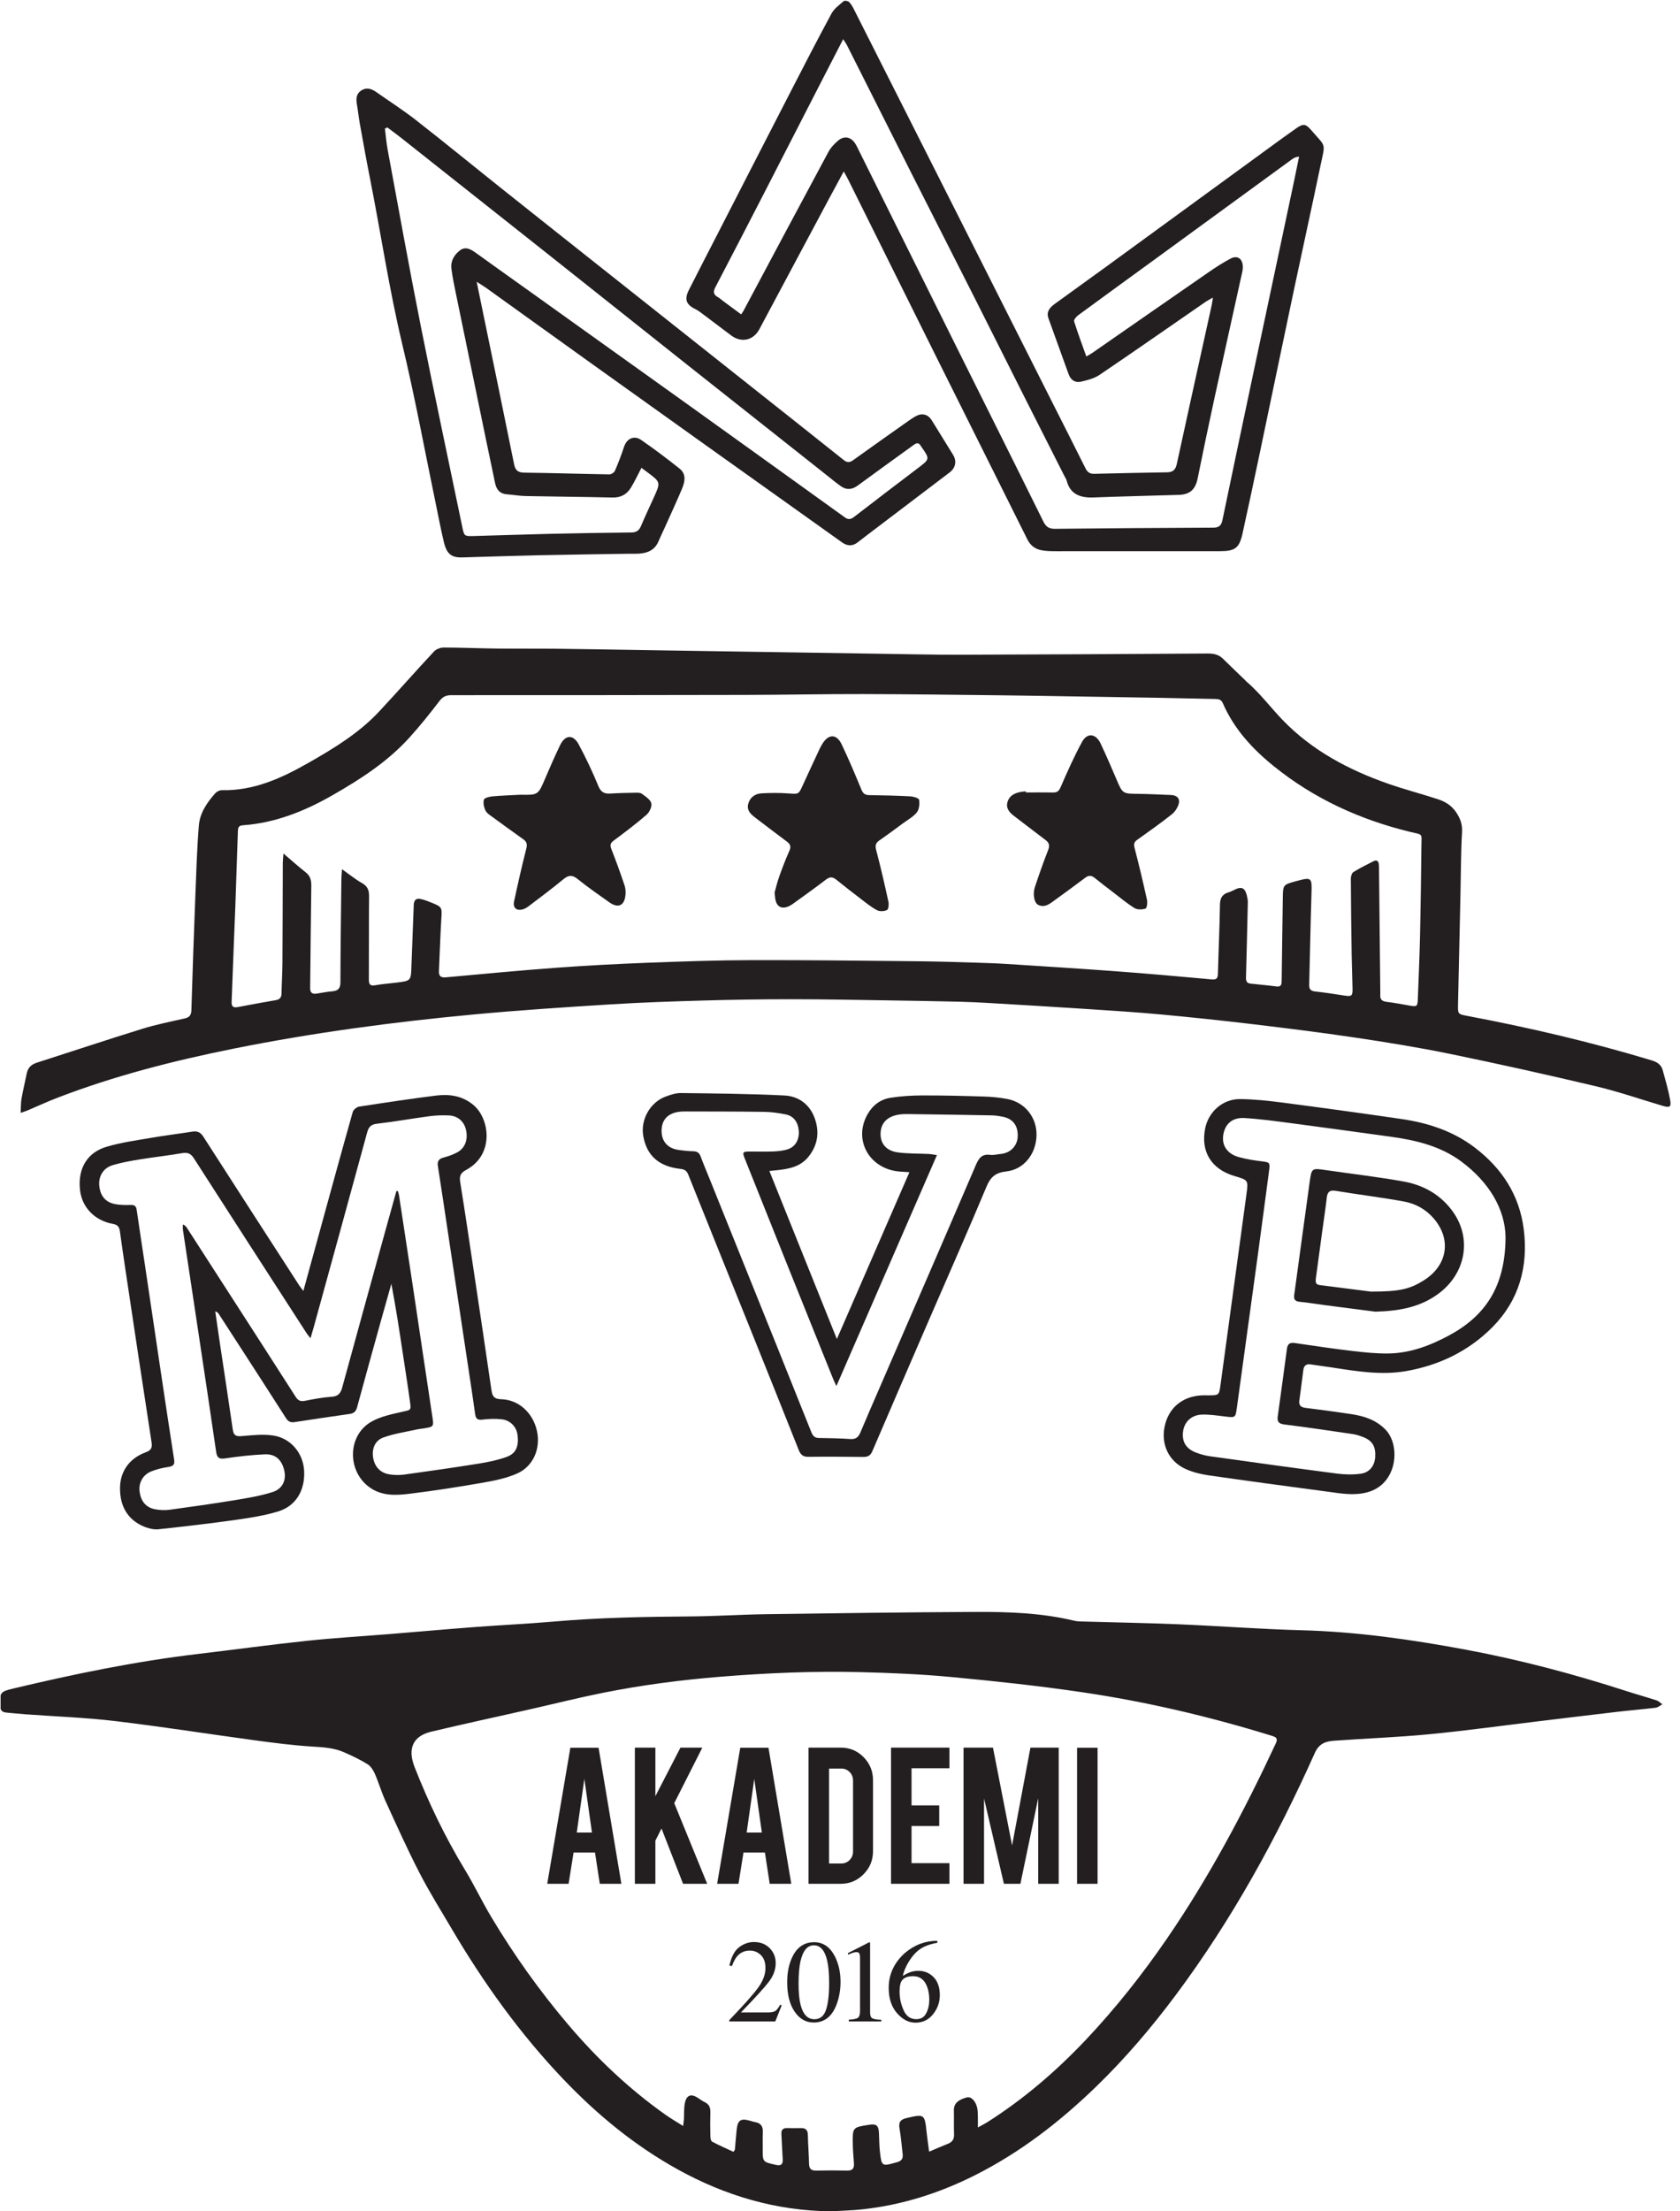 <svg xmlns="http://www.w3.org/2000/svg" viewBox="0 0 228 300">
    <defs>
        <clipPath id="clipPath18">
            <path id="path16" d="M 0.06,224.977 H 170.079 V 0 H 0.06 Z"/>
        </clipPath>
    </defs>
    <g transform="matrix(1.333,0,0,-1.333,0,300)">
        <g>
            <g clip-path="url(#clipPath18)"><path
           id="path20"
           style="fill:#231f20;fill-opacity:1;fill-rule:nonzero;stroke:none"
           d="m 99.557,8.535 c 0.433,0.238 0.677,0.356 0.906,0.5 3.729,2.359 7.046,5.205 10.077,8.409 3.04,3.214 5.768,6.668 8.268,10.308 4.309,6.277 7.867,12.974 11.079,19.865 0.246,0.528 0.03,0.644 -0.41,0.781 -6.33,1.959 -12.769,3.47 -19.321,4.435 -4.418,0.651 -8.866,1.127 -13.313,1.546 -3.096,0.291 -6.212,0.423 -9.323,0.498 -4.726,0.116 -9.446,-0.088 -14.161,-0.469 -4.039,-0.327 -8.049,-0.85 -12.02,-1.647 -2.493,-0.501 -4.962,-1.122 -7.443,-1.684 -3.328,-0.752 -6.663,-1.471 -9.983,-2.26 -1.893,-0.449 -2.433,-1.742 -1.702,-3.607 1.421,-3.624 3.116,-7.145 5.147,-10.489 0.933,-1.538 1.706,-3.172 2.629,-4.717 2.32,-3.883 4.935,-7.558 7.866,-11.011 2.937,-3.458 6.204,-6.553 9.913,-9.173 0.542,-0.383 1.119,-0.715 1.783,-1.136 0.039,0.336 0.069,0.516 0.08,0.697 0.032,0.549 -0.009,1.112 0.1,1.644 0.167,0.815 0.631,0.969 1.32,0.524 0.232,-0.149 0.452,-0.324 0.699,-0.439 0.452,-0.211 0.586,-0.556 0.574,-1.029 C 72.3,9.276 72.304,8.469 72.323,7.663 72.327,7.466 72.371,7.16 72.497,7.093 73.213,6.711 73.96,6.387 74.673,6.054 c 0.103,0.158 0.143,0.192 0.146,0.229 0.06,0.653 0.11,1.307 0.174,1.96 0.103,1.049 0.409,1.257 1.403,0.966 C 76.559,9.161 76.721,9.103 76.887,9.076 77.479,8.975 77.694,8.618 77.665,8.039 77.638,7.489 77.657,6.937 77.653,6.385 77.642,5.013 77.645,5.031 78.975,4.73 c 0.555,-0.126 0.748,0.047 0.712,0.593 -0.055,0.845 -0.081,1.693 -0.132,2.539 -0.026,0.434 0.163,0.623 0.596,0.611 0.466,-0.014 0.933,-0.011 1.399,-0.002 0.472,0.008 0.688,-0.194 0.698,-0.686 0.02,-0.973 0.102,-1.946 0.12,-2.919 0.01,-0.505 0.188,-0.733 0.715,-0.721 1.06,0.022 2.121,0.021 3.181,0.001 0.543,-0.011 0.714,0.243 0.676,0.741 -0.05,0.655 -0.104,1.311 -0.115,1.966 -0.028,1.693 -0.019,1.693 1.655,1.954 0.742,0.115 0.963,-0.06 1.007,-0.819 0.036,-0.635 0.023,-1.275 0.096,-1.904 0.179,-1.542 0.188,-1.523 1.749,-1.085 0.467,0.131 0.623,0.376 0.569,0.824 -0.104,0.862 -0.166,1.732 -0.317,2.586 -0.112,0.628 0.057,0.927 0.699,1.079 1.829,0.429 1.861,0.422 2.057,-1.448 0.065,-0.621 0.161,-1.24 0.257,-1.97 0.712,0.301 1.306,0.568 1.913,0.805 0.456,0.179 0.645,0.475 0.624,0.975 -0.035,0.805 0.003,1.611 -0.018,2.417 -0.021,0.834 0.637,1.139 1.31,1.321 0.433,0.118 0.875,-0.324 1.047,-0.995 0.067,-0.263 0.071,-0.544 0.081,-0.818 0.012,-0.351 0.003,-0.702 0.003,-1.24 z M 84.606,-0.001 c -5.581,0.055 -10.754,1.58 -15.608,4.267 -4.399,2.435 -8.235,5.598 -11.689,9.226 -4.376,4.598 -8.055,9.724 -11.276,15.184 -1.129,1.914 -2.31,3.804 -3.327,5.777 -1.233,2.391 -2.335,4.851 -3.456,7.298 -0.413,0.903 -0.687,1.868 -1.086,2.78 -0.162,0.37 -0.42,0.775 -0.75,0.979 -0.754,0.465 -1.564,0.847 -2.377,1.206 -1.043,0.461 -2.155,0.518 -3.289,0.588 -1.962,0.12 -3.919,0.379 -5.869,0.643 -4.723,0.638 -9.433,1.386 -14.165,1.949 -3.025,0.359 -6.08,0.465 -9.121,0.688 -0.655,0.049 -1.308,0.116 -1.962,0.176 -0.428,0.039 -0.613,0.255 -0.624,0.707 -0.034,1.318 0.015,1.422 1.303,1.73 6.21,1.48 12.456,2.771 18.804,3.523 3.702,0.44 7.397,0.946 11.104,1.34 2.779,0.296 5.572,0.456 8.359,0.683 2.934,0.239 5.866,0.501 8.801,0.724 2.661,0.202 5.328,0.323 7.986,0.554 4.608,0.4 9.224,0.493 13.845,0.523 2.605,0.017 5.209,0.192 7.814,0.229 7.08,0.099 14.16,0.196 21.241,0.23 3.391,0.016 6.784,-0.095 10.109,-0.897 0.284,-0.069 0.588,-0.071 0.884,-0.079 3.261,-0.095 6.525,-0.149 9.786,-0.284 4.168,-0.175 8.331,-0.495 12.501,-0.606 5.637,-0.151 11.188,-0.949 16.711,-1.979 5.527,-1.032 10.956,-2.474 16.307,-4.202 1.03,-0.333 2.073,-0.622 3.1,-0.959 0.215,-0.07 0.39,-0.262 0.583,-0.398 -0.226,-0.12 -0.442,-0.316 -0.679,-0.346 -1.303,-0.161 -2.613,-0.266 -3.917,-0.418 -2.651,-0.308 -5.299,-0.633 -7.95,-0.953 -3.742,-0.45 -7.478,-0.971 -11.23,-1.332 -3.202,-0.308 -6.422,-0.42 -9.632,-0.655 -0.837,-0.062 -1.531,-0.259 -1.969,-1.236 -3.891,-8.695 -8.46,-17.008 -14.171,-24.66 -2.465,-3.301 -5.129,-6.432 -8.09,-9.3 C 107.903,9.109 103.853,5.976 99.225,3.654 95.612,1.841 91.806,0.633 87.776,0.199 86.725,0.085 85.663,0.064 84.606,-0.001" /><path
           id="path22"
           style="fill:#231f20;fill-opacity:1;fill-rule:nonzero;stroke:none"
           d="m 34.82,136.591 c 0.78,-0.55 1.369,-1.036 2.025,-1.404 0.563,-0.316 0.736,-0.715 0.73,-1.336 -0.027,-2.821 -0.007,-5.642 -0.021,-8.463 -0.002,-0.482 0.101,-0.706 0.65,-0.606 0.707,0.129 1.429,0.179 2.144,0.267 1.512,0.186 1.495,0.188 1.543,1.731 0.065,2.054 0.169,4.107 0.233,6.161 0.016,0.505 0.234,0.721 0.707,0.619 0.369,-0.08 0.727,-0.222 1.08,-0.363 1.117,-0.45 1.094,-0.48 1.019,-1.688 -0.11,-1.755 -0.153,-3.514 -0.24,-5.27 -0.027,-0.545 0.201,-0.697 0.724,-0.649 3.754,0.34 7.507,0.699 11.266,0.976 3.105,0.228 6.215,0.389 9.326,0.509 3.515,0.134 7.033,0.256 10.55,0.264 5.684,0.014 11.367,-0.061 17.049,-0.116 1.928,-0.02 3.857,-0.085 5.785,-0.143 1.058,-0.031 2.117,-0.068 3.173,-0.136 3.678,-0.236 7.356,-0.464 11.03,-0.738 3.253,-0.241 6.502,-0.528 9.75,-0.827 0.494,-0.045 0.64,0.087 0.653,0.559 0.063,2.351 0.175,4.702 0.21,7.053 0.011,0.657 0.228,1.044 0.838,1.235 0.161,0.051 0.323,0.109 0.472,0.189 0.955,0.514 1.308,0.336 1.514,-0.935 0.02,-0.125 0.013,-0.255 0.01,-0.381 -0.059,-2.501 -0.112,-5.001 -0.184,-7.501 -0.009,-0.345 0.049,-0.6 0.432,-0.644 0.884,-0.102 1.77,-0.177 2.652,-0.292 0.446,-0.058 0.542,0.134 0.546,0.533 0.031,2.798 0.084,5.596 0.117,8.395 0.018,1.419 0.005,1.419 1.374,1.791 1.566,0.425 1.598,0.376 1.547,-1.249 -0.096,-3.093 -0.152,-6.187 -0.234,-9.28 -0.012,-0.435 0.119,-0.651 0.596,-0.701 1.01,-0.107 2.015,-0.274 3.021,-0.424 0.692,-0.103 0.806,-0.03 0.797,0.66 -0.016,1.166 -0.071,2.331 -0.089,3.496 -0.039,2.586 -0.071,5.173 -0.084,7.76 -0.001,0.227 0.101,0.56 0.266,0.663 0.666,0.411 1.37,0.762 2.071,1.112 0.314,0.156 0.482,-0.016 0.514,-0.333 0.019,-0.19 0.016,-0.381 0.018,-0.572 0.045,-4.198 0.088,-8.396 0.132,-12.595 10e-4,-0.021 0.003,-0.043 0,-0.064 -0.046,-0.456 0.119,-0.697 0.615,-0.757 0.799,-0.094 1.591,-0.253 2.385,-0.388 0.713,-0.122 0.789,-0.077 0.817,0.626 0.084,2.181 0.18,4.361 0.229,6.542 0.067,3.01 0.106,6.021 0.138,9.031 0.014,1.403 0.193,1.156 -1.153,1.484 -5.1,1.244 -9.77,3.371 -13.868,6.679 -2.185,1.762 -4.058,3.795 -5.193,6.411 -0.176,0.404 -0.459,0.43 -0.815,0.436 -1.907,0.035 -3.814,0.084 -5.722,0.119 -2.65,0.048 -5.299,0.089 -7.949,0.131 -2.692,0.043 -5.383,0.094 -8.076,0.123 -4.685,0.052 -9.372,0.117 -14.057,0.125 -3.987,0.008 -7.973,-0.076 -11.96,-0.085 -9.991,-0.022 -19.982,-0.028 -29.973,-0.026 -0.537,0 -0.872,-0.153 -1.213,-0.601 -0.975,-1.278 -1.986,-2.537 -3.065,-3.729 -2.22,-2.45 -4.965,-4.218 -7.809,-5.847 -2.847,-1.629 -5.836,-2.831 -9.146,-3.064 -0.456,-0.032 -0.488,-0.288 -0.499,-0.637 -0.083,-2.605 -0.172,-5.21 -0.265,-7.815 -0.043,-1.207 -0.101,-2.413 -0.147,-3.619 -0.077,-1.969 -0.146,-3.937 -0.224,-5.906 -0.017,-0.444 0.148,-0.619 0.61,-0.53 1.291,0.249 2.584,0.485 3.88,0.707 0.406,0.069 0.583,0.265 0.591,0.678 0.019,1.038 0.087,2.075 0.093,3.114 0.022,3.394 0.023,6.788 0.036,10.182 0.002,0.263 0.036,0.527 0.067,0.95 0.837,-0.712 1.537,-1.342 2.276,-1.923 0.477,-0.375 0.567,-0.836 0.559,-1.399 -0.051,-3.456 -0.075,-6.913 -0.117,-10.369 -0.007,-0.499 0.235,-0.634 0.678,-0.564 0.523,0.082 1.045,0.189 1.572,0.233 0.592,0.05 0.831,0.29 0.832,0.923 0.009,3.517 0.059,7.033 0.098,10.551 0.003,0.245 0.031,0.49 0.063,0.951 z M 2.099,111.793 c 0.033,0.566 0.018,1.024 0.095,1.466 0.15,0.855 0.361,1.698 0.53,2.549 0.116,0.583 0.463,0.914 1.02,1.092 3.571,1.145 7.13,2.33 10.712,3.44 1.415,0.438 2.875,0.733 4.323,1.058 0.496,0.111 0.692,0.324 0.707,0.854 0.11,3.748 0.242,7.495 0.388,11.242 0.098,2.518 0.17,5.039 0.371,7.55 0.103,1.274 0.836,2.342 1.68,3.288 0.151,0.169 0.441,0.309 0.663,0.304 3.252,-0.071 6.066,1.217 8.803,2.775 2.605,1.481 5.161,3.036 7.226,5.249 1.877,2.011 3.693,4.08 5.569,6.092 0.224,0.24 0.654,0.402 0.989,0.402 1.779,-0.001 3.559,-0.082 5.339,-0.103 2.014,-0.023 4.029,0.002 6.044,-0.02 2.904,-0.032 5.808,-0.086 8.711,-0.132 2.459,-0.039 4.917,-0.079 7.376,-0.117 2.967,-0.046 5.934,-0.09 8.902,-0.136 2.628,-0.04 5.256,-0.085 7.885,-0.123 2.776,-0.039 5.552,-0.109 8.329,-0.102 8.397,0.022 16.795,0.07 25.192,0.124 0.605,0.004 1.12,-0.097 1.561,-0.534 0.75,-0.743 1.517,-1.467 2.276,-2.2 0.03,-0.029 0.053,-0.067 0.085,-0.094 1.376,-1.17 2.449,-2.625 3.691,-3.917 3.001,-3.123 6.742,-5.101 10.789,-6.516 1.677,-0.586 3.404,-1.029 5.091,-1.585 0.728,-0.24 1.365,-0.648 1.816,-1.327 0.41,-0.619 0.638,-1.216 0.591,-2.004 -0.119,-2.03 -0.112,-4.067 -0.157,-6.101 -0.085,-3.814 -0.174,-7.627 -0.253,-11.441 -0.02,-0.98 -0.007,-0.983 0.919,-1.159 6.338,-1.196 12.611,-2.66 18.786,-4.527 0.557,-0.168 0.978,-0.431 1.132,-0.99 0.28,-1.017 0.578,-2.033 0.763,-3.069 0.123,-0.692 -0.055,-0.781 -0.745,-0.577 -2.277,0.674 -4.529,1.455 -6.835,2.001 -4.928,1.168 -9.872,2.27 -14.831,3.291 -3.193,0.656 -6.415,1.176 -9.64,1.657 -3.498,0.522 -7.01,0.957 -10.522,1.376 -3.091,0.369 -6.188,0.695 -9.287,0.982 -2.467,0.228 -4.941,0.384 -7.413,0.546 -3.317,0.218 -6.635,0.415 -9.955,0.612 -1.056,0.062 -2.115,0.114 -3.174,0.139 -2.415,0.056 -4.831,0.1 -7.247,0.135 -3.285,0.049 -6.57,0.116 -9.856,0.116 -2.988,0.001 -5.978,-0.047 -8.965,-0.132 -3.113,-0.088 -6.226,-0.191 -9.333,-0.385 -4.67,-0.293 -9.342,-0.594 -14,-1.031 -8.189,-0.767 -16.337,-1.851 -24.409,-3.471 -6.121,-1.229 -12.153,-2.765 -17.989,-5.009 -1.028,-0.396 -2.03,-0.861 -3.045,-1.29 -0.187,-0.079 -0.383,-0.137 -0.698,-0.248" /><path
           id="path24"
           style="fill:#231f20;fill-opacity:1;fill-rule:nonzero;stroke:none"
           d="m 110.6,188.779 c 0.28,0.163 0.449,0.248 0.602,0.354 3.938,2.732 7.87,5.471 11.814,8.195 0.73,0.505 1.48,0.994 2.265,1.406 0.694,0.365 1.211,0.011 1.253,-0.775 0.009,-0.168 -0.007,-0.341 -0.042,-0.505 -0.957,-4.349 -1.928,-8.694 -2.874,-13.045 -0.581,-2.671 -1.138,-5.347 -1.68,-8.025 -0.229,-1.138 -0.777,-1.659 -1.93,-1.694 -2.903,-0.088 -5.806,-0.154 -8.707,-0.263 -1.461,-0.055 -2.365,0.433 -2.695,1.689 -0.048,0.181 -0.162,0.345 -0.248,0.515 -1.398,2.762 -2.8,5.522 -4.194,8.286 -1.642,3.256 -3.27,6.52 -4.914,9.774 -2.153,4.259 -4.323,8.51 -6.475,12.768 -2.19,4.335 -4.367,8.676 -6.553,13.013 -0.09,0.178 -0.214,0.338 -0.379,0.594 -0.727,-1.411 -1.408,-2.725 -2.083,-4.042 -2.004,-3.904 -4.002,-7.812 -6.011,-11.714 -1.631,-3.168 -3.267,-6.333 -4.918,-9.489 -0.231,-0.442 -0.216,-0.741 0.238,-0.993 0.202,-0.112 0.375,-0.276 0.562,-0.416 0.603,-0.446 1.207,-0.892 1.827,-1.351 0.119,0.178 0.184,0.261 0.233,0.352 2.876,5.388 5.743,10.78 8.638,16.157 0.243,0.452 0.623,0.863 1.023,1.192 0.625,0.513 1.301,0.353 1.73,-0.333 0.145,-0.233 0.261,-0.486 0.383,-0.733 3.332,-6.703 6.66,-13.408 9.995,-20.109 2.921,-5.867 5.86,-11.724 8.761,-17.601 0.279,-0.566 0.593,-0.757 1.208,-0.75 5.365,0.059 10.73,0.097 16.095,0.117 0.586,0.002 0.821,0.227 0.935,0.775 1.01,4.857 2.034,9.711 3.062,14.565 1.423,6.72 2.852,13.439 4.277,20.159 0.16,0.754 0.308,1.51 0.462,2.265 -0.335,-0.031 -0.535,-0.136 -0.715,-0.268 -4.679,-3.409 -9.354,-6.823 -14.032,-10.232 -2.587,-1.886 -5.182,-3.761 -7.761,-5.658 -0.191,-0.139 -0.443,-0.462 -0.395,-0.615 0.365,-1.167 0.797,-2.313 1.243,-3.565 z m -24.696,18.828 c -0.544,-1.006 -1.008,-1.854 -1.463,-2.706 -2.378,-4.45 -4.753,-8.902 -7.13,-13.352 -0.614,-1.152 -1.844,-1.413 -2.884,-0.622 -1.029,0.783 -2.062,1.56 -3.098,2.334 -0.169,0.127 -0.349,0.244 -0.538,0.337 -0.938,0.459 -1.136,0.994 -0.655,1.945 0.937,1.855 1.893,3.699 2.842,5.548 2.489,4.847 4.972,9.696 7.468,14.54 1.388,2.695 2.774,5.392 4.217,8.058 0.269,0.495 0.789,0.866 1.233,1.247 0.097,0.083 0.429,0.031 0.541,-0.076 0.208,-0.198 0.358,-0.469 0.491,-0.731 4.371,-8.648 8.738,-17.298 13.104,-25.948 2.407,-4.77 4.813,-9.54 7.219,-14.31 1.089,-2.157 2.184,-4.311 3.262,-6.474 0.193,-0.389 0.442,-0.577 0.886,-0.565 2.48,0.062 4.959,0.118 7.44,0.155 0.597,0.009 0.85,0.284 0.973,0.852 0.948,4.372 1.917,8.739 2.879,13.107 0.224,1.014 0.45,2.028 0.671,3.044 0.043,0.199 0.067,0.402 0.127,0.78 -0.345,-0.199 -0.558,-0.304 -0.753,-0.438 -3.595,-2.481 -7.175,-4.982 -10.792,-7.43 -0.536,-0.363 -1.226,-0.538 -1.871,-0.688 -0.604,-0.14 -1.058,0.149 -1.28,0.769 -0.678,1.897 -1.372,3.787 -2.052,5.683 -0.239,0.67 0.151,1.1 0.634,1.452 1.746,1.274 3.509,2.529 5.256,3.802 5.569,4.056 11.135,8.119 16.702,12.178 0.874,0.637 1.745,1.278 2.633,1.895 0.74,0.514 0.978,0.459 1.555,-0.211 1.518,-1.76 1.417,-1.197 0.913,-3.609 -0.891,-4.275 -1.835,-8.538 -2.738,-12.811 -1.143,-5.412 -2.263,-10.83 -3.401,-16.244 -0.585,-2.779 -1.174,-5.559 -1.786,-8.332 -0.336,-1.522 -0.755,-1.826 -2.334,-1.826 -5.536,-0.003 -11.072,-0.007 -16.607,-0.004 -0.508,0 -1.023,0.006 -1.519,0.096 -0.654,0.117 -1.143,0.481 -1.454,1.109 -3.08,6.188 -6.178,12.369 -9.262,18.556 -2.996,6.015 -5.981,12.035 -8.974,18.052 -0.111,0.224 -0.238,0.44 -0.455,0.838" /></g></g><path
       id="path26"
       style="fill:#231f20;fill-opacity:1;fill-rule:nonzero;stroke:none"
       d="m 65.305,177.439 c -0.383,-0.728 -0.692,-1.402 -1.079,-2.028 -0.415,-0.672 -1.023,-1.01 -1.861,-0.99 -2.947,0.07 -5.894,0.089 -8.84,0.148 -0.633,0.013 -1.263,0.13 -1.897,0.176 -0.732,0.053 -1.086,0.474 -1.226,1.156 -0.323,1.578 -0.662,3.153 -0.988,4.731 -0.991,4.796 -1.982,9.592 -2.966,14.389 -0.184,0.892 -0.375,1.786 -0.49,2.688 -0.099,0.778 0.292,1.431 0.878,1.87 0.593,0.444 1.152,0.072 1.675,-0.305 1.839,-1.328 3.691,-2.64 5.536,-3.959 5.192,-3.712 10.387,-7.419 15.575,-11.137 5.464,-3.916 10.922,-7.839 16.377,-11.767 0.352,-0.254 0.603,-0.236 0.952,0.034 2.162,1.675 4.343,3.326 6.521,4.981 1.203,0.915 1.206,0.911 0.337,2.154 -0.024,0.036 -0.05,0.069 -0.071,0.106 -0.181,0.326 -0.412,0.307 -0.682,0.11 -1.906,-1.382 -3.818,-2.752 -5.714,-4.145 -0.562,-0.413 -1.116,-0.5 -1.699,-0.1 -0.505,0.347 -0.976,0.747 -1.458,1.128 -4.754,3.761 -9.512,7.52 -14.262,11.286 -4.651,3.687 -9.293,7.386 -13.943,11.074 -5.05,4.005 -10.105,8.003 -15.16,12.001 -0.453,0.359 -0.923,0.699 -1.385,1.047 -0.083,-0.038 -0.165,-0.077 -0.247,-0.115 0.091,-0.715 0.146,-1.436 0.277,-2.142 1.107,-5.96 2.176,-11.927 3.357,-17.873 1.363,-6.862 2.826,-13.704 4.248,-20.555 0.187,-0.899 0.202,-0.925 1.132,-0.901 2.606,0.066 5.211,0.164 7.817,0.224 2.755,0.064 5.511,0.109 8.267,0.138 0.499,0.005 0.775,0.193 0.967,0.642 0.415,0.975 0.865,1.936 1.304,2.901 0.717,1.576 0.718,1.576 -0.692,2.62 -0.167,0.124 -0.335,0.247 -0.56,0.413 z m -16.773,18.937 c 0.24,-1.173 0.439,-2.142 0.638,-3.111 1.06,-5.149 2.13,-10.297 3.169,-15.45 0.13,-0.643 0.405,-0.856 1.06,-0.863 2.882,-0.035 5.763,-0.13 8.645,-0.175 0.192,-0.003 0.487,0.192 0.563,0.368 0.345,0.795 0.655,1.608 0.926,2.432 0.273,0.834 1.012,1.208 1.738,0.707 1.342,-0.927 2.649,-1.909 3.924,-2.927 0.698,-0.558 0.536,-1.343 0.238,-2.052 -0.544,-1.29 -1.132,-2.56 -1.705,-3.837 -0.226,-0.503 -0.473,-0.996 -0.686,-1.504 -0.358,-0.853 -1.051,-1.179 -1.908,-1.249 -0.338,-0.028 -0.679,-0.01 -1.018,-0.015 -3.074,-0.049 -6.149,-0.087 -9.222,-0.153 -2.607,-0.056 -5.212,-0.147 -7.817,-0.221 -1.111,-0.032 -1.591,0.337 -1.886,1.561 -0.283,1.174 -0.509,2.363 -0.754,3.547 -1.148,5.522 -2.163,11.077 -3.475,16.559 -1.344,5.615 -2.183,11.316 -3.306,16.968 -0.363,1.829 -0.69,3.666 -1.021,5.502 -0.115,0.64 -0.18,1.289 -0.292,1.929 -0.098,0.551 -0.11,1.072 0.404,1.43 0.533,0.373 1.051,0.218 1.536,-0.12 1.373,-0.96 2.786,-1.869 4.104,-2.9 3.004,-2.348 5.956,-4.764 8.939,-7.14 3.365,-2.682 6.74,-5.352 10.112,-8.026 5.05,-4.004 10.1,-8.007 15.151,-12.011 3.107,-2.463 6.217,-4.921 9.316,-7.393 0.343,-0.274 0.603,-0.263 0.952,-0.012 1.875,1.349 3.765,2.68 5.653,4.013 0.259,0.183 0.525,0.363 0.807,0.505 0.601,0.301 1.188,0.121 1.537,-0.445 0.725,-1.172 1.446,-2.346 2.173,-3.516 0.393,-0.633 0.278,-1.328 -0.342,-1.801 -2.513,-1.914 -5.033,-3.82 -7.549,-5.73 -0.608,-0.461 -1.217,-0.921 -1.819,-1.391 -0.531,-0.415 -1.061,-0.375 -1.582,-0.005 -4.592,3.27 -9.184,6.543 -13.774,9.818 -3.849,2.746 -7.698,5.494 -11.543,8.246 -3.637,2.605 -7.267,5.219 -10.903,7.826 -0.263,0.188 -0.543,0.353 -0.983,0.636" /><path
       id="path28"
       style="fill:#231f20;fill-opacity:1;fill-rule:nonzero;stroke:none"
       d="m 40.362,103.847 c 0.05,-0.007 0.1,-0.014 0.15,-0.021 0.038,-0.138 0.089,-0.274 0.111,-0.416 0.464,-3.036 0.93,-6.073 1.386,-9.111 0.668,-4.442 1.322,-8.886 1.995,-13.326 0.171,-1.124 0.193,-1.121 -0.901,-1.297 -0.21,-0.034 -0.422,-0.047 -0.629,-0.094 -1.151,-0.259 -2.338,-0.425 -3.44,-0.824 -0.873,-0.316 -1.185,-1.16 -1.048,-2.035 0.144,-0.921 0.71,-1.559 1.632,-1.715 0.493,-0.083 1.018,-0.098 1.513,-0.029 2.54,0.348 5.078,0.713 7.61,1.119 0.957,0.153 1.923,0.349 2.831,0.678 0.97,0.352 1.262,1.081 1.12,2.232 -0.099,0.806 -0.702,1.485 -1.579,1.595 -0.661,0.082 -1.35,0.051 -2.015,-0.03 -0.526,-0.065 -0.665,0.134 -0.728,0.597 -0.196,1.448 -0.422,2.893 -0.639,4.339 -0.687,4.568 -1.375,9.135 -2.063,13.702 -0.36,2.389 -0.71,4.779 -1.086,7.164 -0.079,0.504 0.096,0.737 0.572,0.87 0.486,0.136 0.98,0.296 1.418,0.541 0.802,0.449 1.103,1.341 0.862,2.324 -0.203,0.827 -0.837,1.384 -1.735,1.424 -0.654,0.028 -1.318,0.008 -1.965,-0.078 -1.785,-0.237 -3.56,-0.56 -5.348,-0.766 -0.628,-0.072 -0.853,-0.329 -1.008,-0.898 -1.798,-6.606 -3.62,-13.207 -5.437,-19.808 -0.092,-0.334 -0.193,-0.665 -0.327,-1.128 -0.194,0.247 -0.302,0.365 -0.388,0.498 -3.83,5.931 -7.664,11.858 -11.475,17.801 -0.311,0.485 -0.621,0.639 -1.187,0.543 -1.441,-0.246 -2.896,-0.405 -4.338,-0.642 -0.939,-0.153 -1.885,-0.317 -2.79,-0.597 -0.923,-0.285 -1.402,-1.116 -1.333,-2.015 0.084,-1.069 0.605,-1.737 1.612,-1.935 0.513,-0.1 1.054,-0.101 1.579,-0.086 0.398,0.012 0.567,-0.107 0.624,-0.512 0.275,-1.93 0.578,-3.856 0.866,-5.784 0.541,-3.626 1.074,-7.252 1.616,-10.877 0.436,-2.914 0.874,-5.826 1.327,-8.737 0.077,-0.489 -0.071,-0.677 -0.567,-0.751 -0.601,-0.091 -1.21,-0.233 -1.772,-0.461 -0.835,-0.338 -1.271,-1.145 -1.181,-1.982 0.111,-1.036 0.64,-1.695 1.602,-1.872 0.471,-0.087 0.976,-0.111 1.45,-0.046 2.247,0.304 4.492,0.624 6.729,0.991 1.269,0.209 2.551,0.426 3.771,0.814 1.005,0.321 1.388,1.192 1.198,2.117 -0.234,1.138 -0.893,1.773 -2.013,1.72 -1.351,-0.063 -2.701,-0.216 -4.039,-0.416 -0.632,-0.094 -0.816,0.102 -0.901,0.687 -0.571,3.942 -1.166,7.882 -1.758,11.821 -0.539,3.583 -1.085,7.166 -1.621,10.749 -0.027,0.182 -0.004,0.372 -0.004,0.558 0.227,-0.108 0.325,-0.217 0.403,-0.339 1.07,-1.656 2.136,-3.314 3.204,-4.971 2.629,-4.08 5.264,-8.158 7.881,-12.247 0.247,-0.386 0.504,-0.481 0.945,-0.394 0.893,0.176 1.795,0.347 2.701,0.408 0.654,0.043 0.919,0.335 1.08,0.923 1.452,5.316 2.923,10.628 4.39,15.94 0.377,1.362 0.758,2.724 1.137,4.085 z M 30.885,93.672 c 0.591,2.155 1.146,4.176 1.702,6.196 1.102,4.006 2.196,8.014 3.326,12.012 0.066,0.232 0.402,0.511 0.647,0.549 2.596,0.404 5.195,0.793 7.802,1.122 1.374,0.172 2.691,0 3.832,-0.95 1.684,-1.402 2.14,-5.066 -0.715,-6.6 -0.559,-0.3 -0.731,-0.602 -0.628,-1.237 0.502,-3.096 0.955,-6.199 1.42,-9.302 0.594,-3.961 1.192,-7.921 1.764,-11.885 0.089,-0.613 0.265,-0.909 0.975,-0.925 1.799,-0.042 3.262,-1.393 3.662,-3.246 0.382,-1.773 -0.368,-3.582 -2.022,-4.316 -1.083,-0.48 -2.293,-0.724 -3.472,-0.93 -2.483,-0.434 -4.977,-0.826 -7.48,-1.13 -1.402,-0.171 -2.83,-0.25 -4.1,0.674 -2.257,1.646 -2.231,5.231 0.176,6.639 0.939,0.55 2.09,0.778 3.173,1.026 0.871,0.201 0.919,0.12 0.795,1.023 -0.233,1.7 -0.502,3.395 -0.758,5.093 -0.347,2.3 -0.696,4.599 -1.141,6.913 -0.376,-1.334 -0.755,-2.666 -1.126,-4.001 -0.794,-2.861 -1.591,-5.72 -2.367,-8.585 -0.112,-0.416 -0.345,-0.601 -0.741,-0.658 -1.866,-0.271 -3.734,-0.534 -5.596,-0.828 -0.418,-0.066 -0.665,0.038 -0.892,0.394 -1.436,2.253 -2.89,4.493 -4.339,6.737 -0.84,1.3 -1.682,2.599 -2.526,3.897 -0.065,0.099 -0.151,0.184 -0.341,0.235 0.144,-0.995 0.283,-1.99 0.433,-2.984 0.452,-3.018 0.918,-6.033 1.354,-9.054 0.083,-0.58 0.321,-0.702 0.89,-0.655 1.089,0.09 2.214,0.228 3.275,0.053 1.786,-0.297 2.993,-1.817 3.096,-3.56 0.117,-1.989 -0.826,-3.611 -2.648,-4.161 -1.391,-0.419 -2.848,-0.651 -4.292,-0.854 -2.619,-0.369 -5.248,-0.674 -7.878,-0.957 -0.462,-0.049 -0.982,0.07 -1.421,0.245 -1.677,0.669 -2.522,2.049 -2.505,3.966 0.014,1.659 0.936,3.003 2.614,3.619 0.6,0.222 0.681,0.486 0.591,1.07 -0.905,5.843 -1.778,11.691 -2.656,17.538 -0.195,1.299 -0.381,2.599 -0.563,3.9 -0.059,0.425 -0.229,0.656 -0.704,0.74 -1.882,0.337 -3.155,1.701 -3.352,3.431 -0.273,2.402 0.919,3.872 2.628,4.395 1.488,0.456 3.055,0.662 4.596,0.93 1.399,0.243 2.81,0.412 4.212,0.634 0.501,0.079 0.828,-0.063 1.112,-0.505 3.241,-5.049 6.5,-10.088 9.755,-15.128 0.103,-0.158 0.226,-0.303 0.433,-0.58" /><path
       id="path30"
       style="fill:#231f20;fill-opacity:1;fill-rule:nonzero;stroke:none"
       d="m 85.155,83.99 c -0.171,0.372 -0.262,0.551 -0.337,0.737 -1.536,3.815 -3.074,7.631 -4.605,11.449 -1.469,3.661 -2.933,7.323 -4.395,10.987 -0.247,0.622 -0.198,0.692 0.472,0.697 0.827,0.006 1.656,-0.029 2.481,0.008 0.501,0.023 1.022,0.076 1.489,0.243 0.768,0.273 1.146,1.035 1.06,1.904 -0.087,0.879 -0.543,1.474 -1.358,1.63 -0.706,0.136 -1.427,0.241 -2.143,0.252 -2.63,0.038 -5.261,0.033 -7.891,0.041 -0.297,10e-4 -0.598,0 -0.889,-0.048 -1.114,-0.181 -1.695,-0.87 -1.683,-1.964 0.012,-1.036 0.624,-1.737 1.69,-1.896 0.502,-0.076 1.011,-0.13 1.517,-0.141 0.393,-0.008 0.625,-0.139 0.765,-0.518 0.288,-0.774 0.612,-1.535 0.921,-2.302 2.272,-5.645 4.545,-11.29 6.815,-16.936 1.154,-2.873 2.302,-5.749 3.453,-8.623 0.158,-0.392 0.278,-0.799 0.842,-0.805 1.081,-0.01 2.162,-0.039 3.24,-0.107 0.544,-0.034 0.803,0.202 0.999,0.671 0.637,1.525 1.303,3.039 1.96,4.557 3.27,7.549 6.55,15.094 9.793,22.655 0.305,0.711 0.62,1.153 1.463,1.04 0.349,-0.046 0.716,0.058 1.075,0.092 0.959,0.086 1.668,0.795 1.723,1.723 0.067,1.104 -0.45,1.841 -1.469,2.053 -0.392,0.082 -0.795,0.145 -1.196,0.152 -2.819,0.054 -5.638,0.094 -8.458,0.13 -0.359,0.005 -0.725,-0.001 -1.077,-0.068 -1.144,-0.218 -1.744,-0.892 -1.761,-1.925 -0.015,-1.016 0.582,-1.748 1.76,-1.906 1.044,-0.142 2.111,-0.109 3.168,-0.162 0.236,-0.013 0.472,-0.065 0.812,-0.114 C 91.975,99.652 88.604,91.911 85.155,83.99 Z m -6.825,21.891 c 2.296,-5.715 4.549,-11.324 6.872,-17.106 2.495,5.734 4.914,11.295 7.387,16.979 -0.408,0.028 -0.652,0.045 -0.895,0.06 -3.138,0.192 -4.865,3.176 -3.376,5.824 0.523,0.928 1.317,1.531 2.344,1.692 1.061,0.167 2.147,0.235 3.222,0.238 2.097,0.006 4.196,-0.045 6.294,-0.111 0.8,-0.026 1.609,-0.104 2.395,-0.255 1.792,-0.345 2.999,-1.891 2.956,-3.699 -0.045,-1.88 -1.272,-3.468 -3.069,-3.668 -1.095,-0.121 -1.61,-0.555 -2.029,-1.562 -1.877,-4.498 -3.859,-8.953 -5.796,-13.427 -1.947,-4.493 -3.891,-8.988 -5.822,-13.487 -0.188,-0.442 -0.461,-0.589 -0.925,-0.583 -1.866,0.024 -3.733,0.036 -5.599,0.013 -0.542,-0.006 -0.785,0.223 -0.973,0.699 -1.642,4.137 -3.301,8.267 -4.961,12.397 -2.095,5.212 -4.201,10.419 -6.287,15.634 -0.159,0.397 -0.388,0.528 -0.796,0.574 -2.189,0.242 -3.418,1.34 -3.778,3.323 -0.303,1.671 0.688,3.458 2.282,4.039 0.494,0.18 1.028,0.363 1.54,0.356 3.516,-0.044 7.034,-0.073 10.545,-0.248 1.464,-0.072 2.601,-0.92 3.105,-2.372 0.486,-1.4 0.274,-2.723 -0.675,-3.887 -0.838,-1.026 -2.033,-1.227 -3.252,-1.353 -0.186,-0.019 -0.373,-0.037 -0.709,-0.07" /><path
       id="path32"
       style="fill:#231f20;fill-opacity:1;fill-rule:nonzero;stroke:none"
       d="m 153.281,99.139 c -0.035,2.832 -1.662,5.583 -4.469,7.68 -2.119,1.582 -4.611,2.187 -7.177,2.541 -3.359,0.464 -6.717,0.928 -10.078,1.371 -1.617,0.212 -3.235,0.44 -4.86,0.537 -1.259,0.075 -2.007,-0.63 -2.162,-1.777 -0.14,-1.037 0.423,-1.871 1.59,-2.199 0.751,-0.211 1.533,-0.329 2.308,-0.426 0.849,-0.108 0.885,-0.117 0.771,-0.978 -0.389,-2.92 -0.771,-5.84 -1.17,-8.758 -0.695,-5.102 -1.4,-10.203 -2.101,-15.303 -0.148,-1.076 -0.144,-1.062 -1.227,-0.932 -0.775,0.093 -1.56,0.215 -2.336,0.19 -1.064,-0.033 -1.789,-0.739 -1.918,-1.704 -0.141,-1.05 0.289,-1.777 1.338,-2.169 0.453,-0.17 0.932,-0.302 1.411,-0.37 4.302,-0.601 8.604,-1.2 12.911,-1.759 0.808,-0.105 1.654,-0.125 2.456,-0.009 0.888,0.127 1.391,0.832 1.444,1.697 0.063,1.053 -0.275,1.645 -1.19,2.013 -0.35,0.14 -0.72,0.263 -1.092,0.319 -2.327,0.344 -4.654,0.687 -6.987,0.98 -0.574,0.073 -0.726,0.313 -0.654,0.825 0.315,2.288 0.632,4.575 0.934,6.865 0.068,0.512 0.304,0.672 0.816,0.595 1.949,-0.289 3.899,-0.577 5.855,-0.808 1.218,-0.144 2.449,-0.272 3.672,-0.254 2.209,0.034 4.224,0.795 6.156,1.833 3.698,1.986 5.739,4.979 5.759,10 z M 123.02,83.046 c 1.088,0.003 1.096,0.002 1.242,1.072 0.883,6.465 1.765,12.93 2.642,19.396 0.195,1.437 0.185,1.437 -1.22,1.852 -2.358,0.695 -3.461,2.49 -2.984,4.851 0.345,1.702 1.799,3 3.564,2.981 1.455,-0.016 2.915,-0.176 4.361,-0.364 4.013,-0.525 8.021,-1.077 12.026,-1.659 2.719,-0.394 5.287,-1.226 7.506,-2.919 2.768,-2.112 4.546,-4.842 4.981,-8.334 0.469,-3.785 -0.485,-7.203 -3.187,-9.931 -2.416,-2.44 -5.443,-3.901 -8.826,-4.482 -2.492,-0.429 -4.984,-0.019 -7.459,0.366 -0.733,0.114 -1.47,0.197 -2.201,0.316 -0.484,0.078 -0.716,-0.117 -0.775,-0.588 -0.129,-1.03 -0.262,-2.06 -0.403,-3.088 -0.067,-0.489 0.15,-0.684 0.624,-0.743 1.555,-0.195 3.109,-0.403 4.659,-0.636 1.32,-0.198 2.547,-0.59 3.514,-1.606 1.515,-1.591 1.211,-5.515 -1.87,-6.348 -1.387,-0.375 -2.739,-0.113 -4.099,0.068 -4.011,0.535 -8.021,1.072 -12.026,1.649 -0.81,0.117 -1.638,0.314 -2.378,0.65 -1.712,0.775 -2.515,2.485 -2.144,4.303 0.386,1.893 1.777,3.079 3.753,3.192 0.233,0.014 0.467,0.002 0.7,0.002" /><path
       id="path34"
       style="fill:#231f20;fill-opacity:1;fill-rule:nonzero;stroke:none"
       d="m 78.863,134.222 c 0.127,0.444 0.264,1.043 0.469,1.617 0.313,0.878 0.643,1.752 1.026,2.601 0.197,0.436 0.124,0.69 -0.246,0.964 -1.075,0.792 -2.127,1.613 -3.193,2.417 -0.477,0.359 -0.917,0.757 -0.742,1.419 0.176,0.664 0.694,1.036 1.354,1.074 0.905,0.053 1.82,0.057 2.724,-0.007 1.056,-0.076 1.046,-0.114 1.473,0.823 0.553,1.215 1.118,2.425 1.682,3.635 0.098,0.21 0.208,0.418 0.332,0.614 0.628,0.997 1.432,0.997 1.945,-0.074 0.723,-1.509 1.369,-3.055 2.01,-4.601 0.162,-0.39 0.357,-0.566 0.786,-0.571 1.397,-0.019 2.794,-0.051 4.189,-0.124 0.321,-0.017 0.876,-0.182 0.9,-0.343 0.063,-0.415 0.02,-0.967 -0.221,-1.278 -0.351,-0.452 -0.908,-0.747 -1.384,-1.098 -0.802,-0.59 -1.6,-1.188 -2.42,-1.752 -0.389,-0.267 -0.469,-0.52 -0.342,-0.999 0.46,-1.736 0.859,-3.489 1.244,-5.245 0.061,-0.275 0.019,-0.768 -0.139,-0.851 -0.273,-0.143 -0.734,-0.164 -1.009,-0.025 -0.56,0.285 -1.057,0.697 -1.562,1.08 -0.877,0.667 -1.75,1.34 -2.604,2.036 -0.378,0.307 -0.668,0.293 -1.057,-0.007 -1.04,-0.802 -2.114,-1.559 -3.177,-2.332 -0.154,-0.112 -0.309,-0.227 -0.477,-0.315 -0.826,-0.432 -1.404,-0.122 -1.507,0.803 -0.014,0.126 -0.025,0.253 -0.054,0.539" /><path
       id="path36"
       style="fill:#231f20;fill-opacity:1;fill-rule:nonzero;stroke:none"
       d="m 104.437,144.406 c 0.931,0 1.862,0.01 2.792,-0.005 0.42,-0.008 0.589,0.16 0.765,0.565 0.673,1.552 1.363,3.104 2.173,4.588 0.527,0.967 1.407,0.852 1.891,-0.178 0.559,-1.189 1.084,-2.393 1.597,-3.602 0.638,-1.504 0.625,-1.494 2.236,-1.513 1.123,-0.014 2.243,-0.073 3.364,-0.119 0.57,-0.023 0.906,-0.363 0.749,-0.903 -0.114,-0.392 -0.381,-0.809 -0.701,-1.061 -1.148,-0.904 -2.339,-1.753 -3.531,-2.6 -0.338,-0.24 -0.353,-0.463 -0.252,-0.853 0.454,-1.741 0.869,-3.493 1.255,-5.25 0.063,-0.287 -0.009,-0.844 -0.147,-0.889 -0.339,-0.112 -0.831,-0.128 -1.119,0.049 -0.773,0.476 -1.472,1.069 -2.197,1.622 -0.623,0.476 -1.249,0.948 -1.855,1.445 -0.333,0.272 -0.618,0.285 -0.965,0.024 -1.033,-0.776 -2.078,-1.538 -3.123,-2.297 -0.497,-0.362 -0.999,-0.787 -1.671,-0.466 -0.405,0.193 -0.577,1.092 -0.332,1.824 0.423,1.265 0.862,2.526 1.351,3.766 0.184,0.469 0.09,0.741 -0.286,1.023 -1.07,0.8 -2.12,1.625 -3.184,2.43 -0.486,0.368 -0.863,0.801 -0.667,1.447 0.194,0.641 0.737,0.893 1.351,1.007 0.166,0.031 0.336,0.038 0.504,0.056 0,-0.037 0.001,-0.074 0.002,-0.11" /><path
       id="path38"
       style="fill:#231f20;fill-opacity:1;fill-rule:nonzero;stroke:none"
       d="m 52.965,144.171 c 1.837,-0.033 1.824,-0.028 2.545,1.671 0.48,1.131 0.979,2.256 1.509,3.363 0.517,1.079 1.335,1.14 1.901,0.086 0.74,-1.379 1.411,-2.802 2.006,-4.25 0.271,-0.659 0.655,-0.785 1.265,-0.746 0.824,0.052 1.65,0.068 2.475,0.081 0.23,0.004 0.516,0.017 0.681,-0.104 0.371,-0.276 0.865,-0.585 0.963,-0.969 0.086,-0.338 -0.192,-0.917 -0.494,-1.178 -1.071,-0.928 -2.21,-1.779 -3.346,-2.63 -0.338,-0.252 -0.378,-0.462 -0.227,-0.849 0.48,-1.222 0.926,-2.458 1.344,-3.702 0.109,-0.325 0.126,-0.707 0.085,-1.05 -0.124,-1.029 -0.762,-1.291 -1.63,-0.675 -1.09,0.772 -2.19,1.533 -3.228,2.37 -0.557,0.449 -0.937,0.412 -1.468,-0.028 -1.142,-0.945 -2.335,-1.828 -3.515,-2.727 -0.181,-0.138 -0.39,-0.265 -0.606,-0.326 -0.627,-0.178 -1.026,0.152 -0.89,0.789 0.385,1.802 0.792,3.599 1.247,5.384 0.116,0.453 0.047,0.712 -0.316,0.968 -1.038,0.733 -2.067,1.479 -3.092,2.232 -0.271,0.199 -0.602,0.396 -0.741,0.676 -0.164,0.328 -0.257,0.773 -0.167,1.111 0.048,0.179 0.543,0.307 0.848,0.336 0.948,0.087 1.9,0.116 2.851,0.167" /><path
       id="path40"
       style="fill:#231f20;fill-opacity:1;fill-rule:nonzero;stroke:none"
       d="m 139.57,93.603 c 2.922,-0.005 3.974,0.258 5.371,1.133 2.423,1.516 2.867,4.15 1.047,6.29 -0.799,0.937 -1.854,1.528 -3.033,1.744 -2.308,0.423 -4.641,0.705 -6.957,1.086 -0.618,0.101 -0.848,-0.098 -0.916,-0.687 -0.138,-1.176 -0.316,-2.348 -0.477,-3.522 -0.214,-1.572 -0.425,-3.146 -0.639,-4.718 -0.043,-0.319 -0.035,-0.605 0.382,-0.658 2.013,-0.257 4.026,-0.515 5.222,-0.668 z m 0.464,-2.044 c -1.477,0.191 -3.326,0.429 -5.175,0.671 -0.84,0.11 -1.676,0.253 -2.519,0.335 -0.462,0.045 -0.642,0.22 -0.577,0.687 0.53,3.841 1.042,7.685 1.578,11.525 0.197,1.409 0.219,1.4 1.645,1.192 2.641,-0.384 5.296,-0.69 7.922,-1.162 2.016,-0.362 3.757,-1.334 4.988,-3.036 2.012,-2.778 1.33,-6.396 -1.54,-8.451 -1.785,-1.278 -3.809,-1.688 -6.322,-1.761" /><path
       id="path42"
       style="fill:#231f20;fill-opacity:1;fill-rule:nonzero;stroke:none"
       d="M 59.494,44.009 58.721,38.55 h 1.547 z m -1.097,-7.492 -0.508,-3.183 h -2.174 l 2.354,13.847 h 2.873 l 2.321,-13.847 h -2.197 l -0.489,3.183 h -2.18" /><path
       id="path44"
       style="fill:#231f20;fill-opacity:1;fill-rule:nonzero;stroke:none"
       d="m 66.726,37.727 v -4.393 h -2.089 v 13.858 h 2.089 v -4.94 l 2.552,4.94 h 2.227 l -2.859,-5.653 3.352,-8.205 H 69.543 L 67.35,38.96 66.726,37.727" /><path
       id="path46"
       style="fill:#231f20;fill-opacity:1;fill-rule:nonzero;stroke:none"
       d="M 76.792,44.009 76.019,38.55 h 1.547 z m -1.097,-7.492 -0.507,-3.183 h -2.175 l 2.354,13.847 h 2.873 l 2.321,-13.847 h -2.196 l -0.489,3.183 h -2.181" /><path
       id="path48"
       style="fill:#231f20;fill-opacity:1;fill-rule:nonzero;stroke:none"
       d="m 84.406,35.401 h 1.26 c 0.332,0 0.611,0.12 0.84,0.359 0.228,0.239 0.342,0.522 0.342,0.846 v 7.249 c 0,0.331 -0.116,0.615 -0.347,0.85 -0.233,0.237 -0.511,0.354 -0.835,0.354 h -1.26 z m 4.476,1.249 c 0,-0.914 -0.321,-1.695 -0.961,-2.343 C 87.279,33.659 86.506,33.334 85.6,33.334 H 82.318 V 47.192 H 85.6 c 0.914,0 1.689,-0.324 2.326,-0.972 0.637,-0.648 0.956,-1.426 0.956,-2.332 V 36.65" /><path
       id="path50"
       style="fill:#231f20;fill-opacity:1;fill-rule:nonzero;stroke:none"
       d="m 90.717,33.334 v 13.858 h 5.945 v -2.1 h -3.857 v -3.779 h 2.818 v -2.1 h -2.818 v -3.779 h 3.857 v -2.1 h -5.945" /><path
       id="path52"
       style="fill:#231f20;fill-opacity:1;fill-rule:nonzero;stroke:none"
       d="m 100.186,33.334 h -2.088 v 13.858 h 2.998 l 1.946,-9.954 1.868,9.954 h 2.88 V 33.334 h -2.089 v 8.708 l -1.812,-8.708 h -1.68 l -2.023,8.686 v -8.686" /><path
       id="path54"
       style="fill:#231f20;fill-opacity:1;fill-rule:nonzero;stroke:none"
       d="m 109.657,47.181 h 2.088 V 33.334 h -2.088 z" /><path
       id="path56"
       style="fill:#231f20;fill-opacity:1;fill-rule:nonzero;stroke:none"
       d="m 74.252,19.461 c 1.43,1.484 2.4,2.573 2.912,3.268 0.512,0.694 0.768,1.371 0.768,2.031 0,0.577 -0.157,1.018 -0.469,1.319 -0.313,0.303 -0.686,0.455 -1.119,0.455 -0.535,0 -0.969,-0.196 -1.301,-0.585 -0.184,-0.215 -0.359,-0.545 -0.527,-0.99 l -0.252,0.052 c 0.195,0.899 0.526,1.523 0.993,1.871 0.467,0.35 0.968,0.525 1.503,0.525 0.66,0 1.194,-0.208 1.602,-0.624 0.408,-0.415 0.613,-0.924 0.613,-1.525 0,-0.64 -0.221,-1.257 -0.663,-1.85 -0.442,-0.593 -1.401,-1.649 -2.878,-3.167 h 2.69 c 0.375,0 0.639,0.044 0.792,0.134 0.152,0.09 0.324,0.309 0.516,0.656 l 0.152,-0.071 -0.65,-1.633 h -4.682 v 0.134" /><path
       id="path58"
       style="fill:#231f20;fill-opacity:1;fill-rule:nonzero;stroke:none"
       d="m 84.093,20.492 c 0.215,0.628 0.322,1.538 0.322,2.728 0,0.948 -0.064,1.706 -0.193,2.272 -0.242,1.053 -0.695,1.581 -1.359,1.581 -0.664,0 -1.12,-0.543 -1.366,-1.628 -0.129,-0.577 -0.193,-1.339 -0.193,-2.284 0,-0.885 0.066,-1.594 0.199,-2.125 0.25,-0.991 0.719,-1.487 1.407,-1.487 0.574,0 0.968,0.315 1.183,0.943 z m 0.891,5.485 c 0.394,-0.762 0.592,-1.637 0.592,-2.625 0,-0.777 -0.122,-1.51 -0.364,-2.197 -0.457,-1.293 -1.248,-1.94 -2.373,-1.94 -0.769,0 -1.402,0.35 -1.898,1.049 -0.531,0.746 -0.797,1.76 -0.797,3.041 0,1.008 0.178,1.875 0.533,2.602 0.481,0.988 1.219,1.482 2.215,1.482 0.898,0 1.596,-0.471 2.092,-1.412" /><path
       id="path60"
       style="fill:#231f20;fill-opacity:1;fill-rule:nonzero;stroke:none"
       d="m 88.583,27.333 c 0.002,-0.009 0.003,-0.032 0.003,-0.067 v -7.055 c 0,-0.301 0.081,-0.492 0.241,-0.574 0.161,-0.082 0.462,-0.131 0.901,-0.146 v -0.164 h -3.31 v 0.175 c 0.473,0.024 0.781,0.088 0.926,0.194 0.144,0.105 0.216,0.334 0.216,0.685 v 5.426 c 0,0.187 -0.023,0.33 -0.07,0.428 -0.047,0.097 -0.148,0.146 -0.305,0.146 -0.101,0 -0.233,-0.028 -0.395,-0.085 -0.162,-0.056 -0.313,-0.116 -0.454,-0.178 v 0.164 l 2.15,1.095 h 0.07 c 0.016,-0.019 0.025,-0.034 0.027,-0.044" /><path
       id="path62"
       style="fill:#231f20;fill-opacity:1;fill-rule:nonzero;stroke:none"
       d="m 94.365,22.924 c -0.273,0.672 -0.738,1.008 -1.394,1.008 -0.606,0 -1.008,-0.18 -1.207,-0.539 -0.118,-0.211 -0.176,-0.563 -0.176,-1.055 0,-0.636 0.135,-1.26 0.407,-1.869 0.272,-0.609 0.7,-0.914 1.286,-0.914 0.465,0 0.803,0.198 1.014,0.595 0.211,0.396 0.316,0.86 0.316,1.391 0,0.52 -0.082,0.981 -0.246,1.383 z m 0.63,-2.865 c -0.459,-0.574 -1.056,-0.861 -1.79,-0.861 -0.688,0 -1.313,0.322 -1.878,0.966 -0.564,0.645 -0.847,1.502 -0.847,2.573 0,1.379 0.547,2.562 1.641,3.55 0.977,0.829 2.074,1.243 3.293,1.243 l 0.029,-0.194 C 94.955,27.246 94.534,27.124 94.181,26.97 93.827,26.816 93.512,26.6 93.234,26.323 92.949,26.041 92.682,25.684 92.432,25.25 92.181,24.817 92.01,24.387 91.916,23.961 c 0.242,0.149 0.451,0.258 0.627,0.328 0.312,0.125 0.627,0.188 0.943,0.188 0.621,0 1.143,-0.215 1.565,-0.645 0.422,-0.429 0.633,-1.043 0.633,-1.839 0,-0.715 -0.23,-1.36 -0.689,-1.934" /></g></svg>